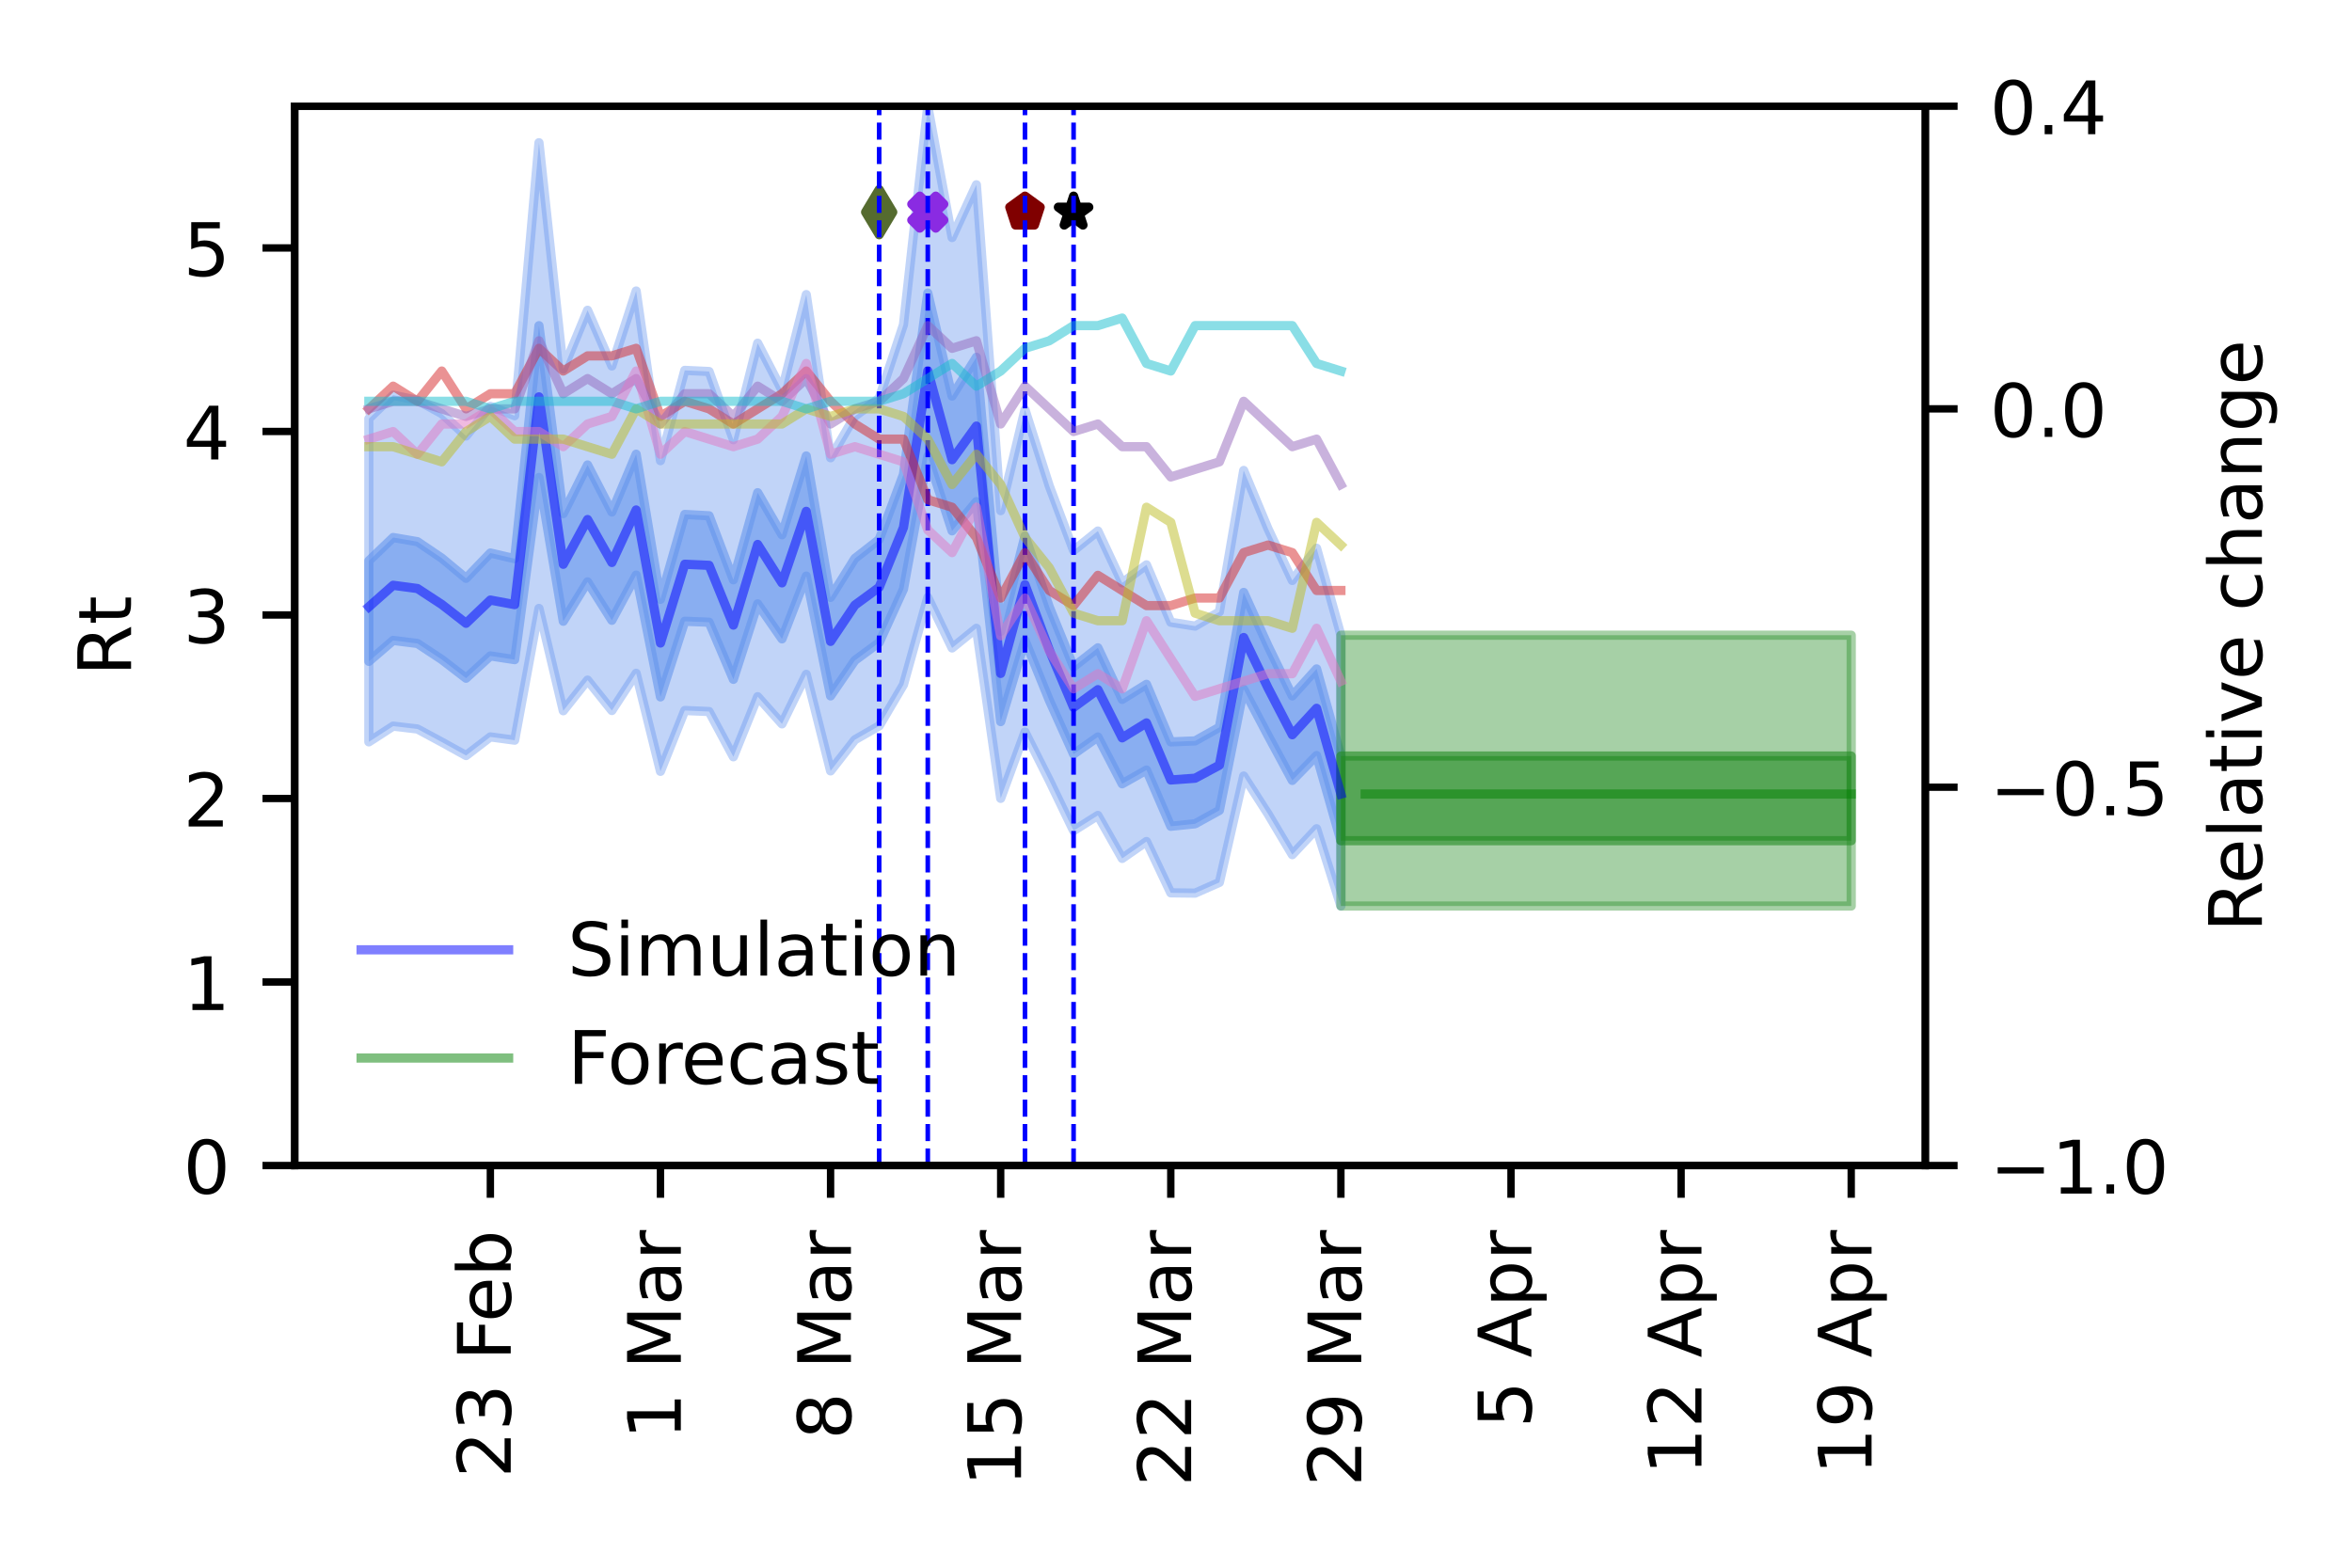 <?xml version="1.0" encoding="utf-8" standalone="no"?>
<!DOCTYPE svg PUBLIC "-//W3C//DTD SVG 1.1//EN"
  "http://www.w3.org/Graphics/SVG/1.1/DTD/svg11.dtd">
<!-- Created with matplotlib (https://matplotlib.org/) -->
<svg height="170.079pt" version="1.1" viewBox="0 0 255.118 170.079" width="255.118pt" xmlns="http://www.w3.org/2000/svg" xmlns:xlink="http://www.w3.org/1999/xlink">
 <defs>
  <style type="text/css">
*{stroke-linecap:butt;stroke-linejoin:round;}
  </style>
 </defs>
 <g id="figure_1">
  <g id="patch_1">
   <path d="M 0 170.079 
L 255.118 170.079 
L 255.118 0 
L 0 0 
z
" style="fill:#ffffff;"/>
  </g>
  <g id="axes_1">
   <g id="patch_2">
    <path d="M 31.97 126.449 
L 208.838 126.449 
L 208.838 11.52 
L 31.97 11.52 
z
" style="fill:#ffffff;"/>
   </g>
   <g id="PolyCollection_1">
    <defs>
     <path d="M 40.009 -124.663 
L 40.009 -89.594 
L 42.645 -91.301 
L 45.281 -90.99 
L 47.917 -89.571 
L 50.553 -88.111 
L 53.189 -90.132 
L 55.825 -89.777 
L 58.461 -104.07 
L 61.097 -92.969 
L 63.732 -96.291 
L 66.368 -92.994 
L 69.004 -97.031 
L 71.64 -86.396 
L 74.276 -92.998 
L 76.912 -92.885 
L 79.548 -87.976 
L 82.184 -94.496 
L 84.82 -91.546 
L 87.455 -96.921 
L 90.091 -86.444 
L 92.727 -89.823 
L 95.363 -91.33 
L 97.999 -95.802 
L 100.635 -105.266 
L 103.271 -99.781 
L 105.907 -101.915 
L 108.543 -83.465 
L 111.178 -90.665 
L 113.814 -85.424 
L 116.45 -79.956 
L 119.086 -81.613 
L 121.722 -76.95 
L 124.358 -78.783 
L 126.994 -73.215 
L 129.63 -73.184 
L 132.266 -74.349 
L 134.901 -85.888 
L 137.537 -81.786 
L 140.173 -77.357 
L 142.809 -80.168 
L 145.445 -71.786 
L 145.445 -101.166 
L 145.445 -101.166 
L 142.809 -110.598 
L 140.173 -107.104 
L 137.537 -112.715 
L 134.901 -119.039 
L 132.266 -103.698 
L 129.63 -102.152 
L 126.994 -102.571 
L 124.358 -108.797 
L 121.722 -106.844 
L 119.086 -112.469 
L 116.45 -110.349 
L 113.814 -117.356 
L 111.178 -125.633 
L 108.543 -114.679 
L 105.907 -150.031 
L 103.271 -144.309 
L 100.635 -158.559 
L 97.999 -134.86 
L 95.363 -126.864 
L 92.727 -124.928 
L 90.091 -120.416 
L 87.455 -138.119 
L 84.82 -127.734 
L 82.184 -132.844 
L 79.548 -122.372 
L 76.912 -129.773 
L 74.276 -129.897 
L 71.64 -120.101 
L 69.004 -138.509 
L 66.368 -130.374 
L 63.732 -136.416 
L 61.097 -130.043 
L 58.461 -154.595 
L 55.825 -124.978 
L 53.189 -125.994 
L 50.553 -122.775 
L 47.917 -125.206 
L 45.281 -126.654 
L 42.645 -127.206 
L 40.009 -124.663 
z
" id="m9be8a00567" style="stroke:#6495ed;stroke-opacity:0.4;"/>
    </defs>
    <g clip-path="url(#pbc53a6a565)">
     <use style="fill:#6495ed;fill-opacity:0.4;stroke:#6495ed;stroke-opacity:0.4;" x="0" xlink:href="#m9be8a00567" y="170.079"/>
    </g>
   </g>
   <g id="PolyCollection_2">
    <defs>
     <path d="M 40.009 -109.236 
L 40.009 -98.328 
L 42.645 -100.599 
L 45.281 -100.27 
L 47.917 -98.528 
L 50.553 -96.5 
L 53.189 -98.918 
L 55.825 -98.515 
L 58.461 -118.275 
L 61.097 -102.68 
L 63.732 -106.951 
L 66.368 -102.784 
L 69.004 -107.688 
L 71.64 -94.473 
L 74.276 -102.678 
L 76.912 -102.574 
L 79.548 -96.378 
L 82.184 -104.565 
L 84.82 -100.768 
L 87.455 -107.575 
L 90.091 -94.582 
L 92.727 -98.428 
L 95.363 -100.369 
L 97.999 -106.168 
L 100.635 -120.59 
L 103.271 -112.487 
L 105.907 -115.661 
L 108.543 -91.791 
L 111.178 -100.609 
L 113.814 -94.115 
L 116.45 -88.268 
L 119.086 -90.123 
L 121.722 -85.045 
L 124.358 -86.535 
L 126.994 -80.436 
L 129.63 -80.707 
L 132.266 -82.165 
L 134.901 -95.304 
L 137.537 -90.297 
L 140.173 -85.413 
L 142.809 -88.11 
L 145.445 -78.871 
L 145.445 -88.056 
L 145.445 -88.056 
L 142.809 -97.506 
L 140.173 -94.582 
L 137.537 -100.002 
L 134.901 -105.807 
L 132.266 -91.177 
L 129.63 -89.698 
L 126.994 -89.591 
L 124.358 -95.837 
L 121.722 -94.206 
L 119.086 -99.797 
L 116.45 -97.739 
L 113.814 -104.221 
L 111.178 -111.929 
L 108.543 -101.578 
L 105.907 -131.316 
L 103.271 -127.108 
L 100.635 -138.285 
L 97.999 -118.612 
L 95.363 -111.546 
L 92.727 -109.491 
L 90.091 -105.269 
L 87.455 -120.613 
L 84.82 -112.064 
L 82.184 -116.625 
L 79.548 -107.177 
L 76.912 -114.122 
L 74.276 -114.268 
L 71.64 -105.062 
L 69.004 -120.802 
L 66.368 -114.535 
L 63.732 -119.634 
L 61.097 -114.356 
L 58.461 -134.746 
L 55.825 -109.468 
L 53.189 -110.082 
L 50.553 -107.338 
L 47.917 -109.528 
L 45.281 -111.311 
L 42.645 -111.764 
L 40.009 -109.236 
z
" id="m5576346a36" style="stroke:#6495ed;stroke-opacity:0.6;"/>
    </defs>
    <g clip-path="url(#pbc53a6a565)">
     <use style="fill:#6495ed;fill-opacity:0.6;stroke:#6495ed;stroke-opacity:0.6;" x="0" xlink:href="#m5576346a36" y="170.079"/>
    </g>
   </g>
   <g id="PolyCollection_3">
    <defs>
     <path d="M 145.445 -101.166 
L 145.445 -71.786 
L 148.081 -71.786 
L 150.717 -71.786 
L 153.353 -71.786 
L 155.989 -71.786 
L 158.624 -71.786 
L 161.26 -71.786 
L 163.896 -71.786 
L 166.532 -71.786 
L 169.168 -71.786 
L 171.804 -71.786 
L 174.44 -71.786 
L 177.076 -71.786 
L 179.712 -71.786 
L 182.347 -71.786 
L 184.983 -71.786 
L 187.619 -71.786 
L 190.255 -71.786 
L 192.891 -71.786 
L 195.527 -71.786 
L 198.163 -71.786 
L 200.799 -71.786 
L 200.799 -101.166 
L 200.799 -101.166 
L 198.163 -101.166 
L 195.527 -101.166 
L 192.891 -101.166 
L 190.255 -101.166 
L 187.619 -101.166 
L 184.983 -101.166 
L 182.347 -101.166 
L 179.712 -101.166 
L 177.076 -101.166 
L 174.44 -101.166 
L 171.804 -101.166 
L 169.168 -101.166 
L 166.532 -101.166 
L 163.896 -101.166 
L 161.26 -101.166 
L 158.624 -101.166 
L 155.989 -101.166 
L 153.353 -101.166 
L 150.717 -101.166 
L 148.081 -101.166 
L 145.445 -101.166 
z
" id="mc91c41aa22" style="stroke:#228b22;stroke-opacity:0.4;"/>
    </defs>
    <g clip-path="url(#pbc53a6a565)">
     <use style="fill:#228b22;fill-opacity:0.4;stroke:#228b22;stroke-opacity:0.4;" x="0" xlink:href="#mc91c41aa22" y="170.079"/>
    </g>
   </g>
   <g id="PolyCollection_4">
    <defs>
     <path d="M 145.445 -88.056 
L 145.445 -78.871 
L 148.081 -78.871 
L 150.717 -78.871 
L 153.353 -78.871 
L 155.989 -78.871 
L 158.624 -78.871 
L 161.26 -78.871 
L 163.896 -78.871 
L 166.532 -78.871 
L 169.168 -78.871 
L 171.804 -78.871 
L 174.44 -78.871 
L 177.076 -78.871 
L 179.712 -78.871 
L 182.347 -78.871 
L 184.983 -78.871 
L 187.619 -78.871 
L 190.255 -78.871 
L 192.891 -78.871 
L 195.527 -78.871 
L 198.163 -78.871 
L 200.799 -78.871 
L 200.799 -88.056 
L 200.799 -88.056 
L 198.163 -88.056 
L 195.527 -88.056 
L 192.891 -88.056 
L 190.255 -88.056 
L 187.619 -88.056 
L 184.983 -88.056 
L 182.347 -88.056 
L 179.712 -88.056 
L 177.076 -88.056 
L 174.44 -88.056 
L 171.804 -88.056 
L 169.168 -88.056 
L 166.532 -88.056 
L 163.896 -88.056 
L 161.26 -88.056 
L 158.624 -88.056 
L 155.989 -88.056 
L 153.353 -88.056 
L 150.717 -88.056 
L 148.081 -88.056 
L 145.445 -88.056 
z
" id="md3576a73ef" style="stroke:#228b22;stroke-opacity:0.6;"/>
    </defs>
    <g clip-path="url(#pbc53a6a565)">
     <use style="fill:#228b22;fill-opacity:0.6;stroke:#228b22;stroke-opacity:0.6;" x="0" xlink:href="#md3576a73ef" y="170.079"/>
    </g>
   </g>
   <g id="PathCollection_1">
    <defs>
     <path d="M -0.866 1.732 
L 0 0.866 
L 0.866 1.732 
L 1.732 0.866 
L 0.866 0 
L 1.732 -0.866 
L 0.866 -1.732 
L 0 -0.866 
L -0.866 -1.732 
L -1.732 -0.866 
L -0.866 0 
L -1.732 0.866 
z
" id="ma289557be5" style="stroke:#8a2be2;"/>
    </defs>
    <g clip-path="url(#pbc53a6a565)">
     <use style="fill:#8a2be2;stroke:#8a2be2;" x="100.635" xlink:href="#ma289557be5" y="23.013"/>
    </g>
   </g>
   <g id="PathCollection_2">
    <defs>
     <path d="M 0 -1.732 
L -0.389 -0.535 
L -1.647 -0.535 
L -0.629 0.204 
L -1.018 1.401 
L -0 0.662 
L 1.018 1.401 
L 0.629 0.204 
L 1.647 -0.535 
L 0.389 -0.535 
z
" id="m1a30128074" style="stroke:#000000;"/>
    </defs>
    <g clip-path="url(#pbc53a6a565)">
     <use style="stroke:#000000;" x="116.45" xlink:href="#m1a30128074" y="23.013"/>
    </g>
   </g>
   <g id="PathCollection_3">
    <defs>
     <path d="M 0 -1.732 
L -1.647 -0.535 
L -1.018 1.401 
L 1.018 1.401 
L 1.647 -0.535 
z
" id="me5f5f53cb0" style="stroke:#800000;"/>
    </defs>
    <g clip-path="url(#pbc53a6a565)">
     <use style="fill:#800000;stroke:#800000;" x="111.178" xlink:href="#me5f5f53cb0" y="23.013"/>
    </g>
   </g>
   <g id="PathCollection_4">
    <defs>
     <path d="M -0 2.449 
L 1.47 0 
L 0 -2.449 
L -1.47 -0 
z
" id="mf2ea3572ec" style="stroke:#556b2f;"/>
    </defs>
    <g clip-path="url(#pbc53a6a565)">
     <use style="fill:#556b2f;stroke:#556b2f;" x="95.363" xlink:href="#mf2ea3572ec" y="23.013"/>
    </g>
   </g>
   <g id="matplotlib.axis_1">
    <g id="xtick_1">
     <g id="line2d_1">
      <defs>
       <path d="M 0 0 
L 0 3.5 
" id="mc10f8dd994" style="stroke:#000000;stroke-width:0.8;"/>
      </defs>
      <g>
       <use style="stroke:#000000;stroke-width:0.8;" x="200.799" xlink:href="#mc10f8dd994" y="126.449"/>
      </g>
     </g>
     <g id="text_1">
      <!-- 19 Apr -->
      <defs>
       <path d="M 12.406 8.297 
L 28.516 8.297 
L 28.516 63.922 
L 10.984 60.406 
L 10.984 69.391 
L 28.422 72.906 
L 38.281 72.906 
L 38.281 8.297 
L 54.391 8.297 
L 54.391 0 
L 12.406 0 
z
" id="DejaVuSans-49"/>
       <path d="M 10.984 1.516 
L 10.984 10.5 
Q 14.703 8.734 18.5 7.812 
Q 22.312 6.891 25.984 6.891 
Q 35.75 6.891 40.891 13.453 
Q 46.047 20.016 46.781 33.406 
Q 43.953 29.203 39.594 26.953 
Q 35.25 24.703 29.984 24.703 
Q 19.047 24.703 12.672 31.312 
Q 6.297 37.938 6.297 49.422 
Q 6.297 60.641 12.938 67.422 
Q 19.578 74.219 30.609 74.219 
Q 43.266 74.219 49.922 64.516 
Q 56.594 54.828 56.594 36.375 
Q 56.594 19.141 48.406 8.859 
Q 40.234 -1.422 26.422 -1.422 
Q 22.703 -1.422 18.891 -0.688 
Q 15.094 0.047 10.984 1.516 
z
M 30.609 32.422 
Q 37.25 32.422 41.125 36.953 
Q 45.016 41.5 45.016 49.422 
Q 45.016 57.281 41.125 61.844 
Q 37.25 66.406 30.609 66.406 
Q 23.969 66.406 20.094 61.844 
Q 16.219 57.281 16.219 49.422 
Q 16.219 41.5 20.094 36.953 
Q 23.969 32.422 30.609 32.422 
z
" id="DejaVuSans-57"/>
       <path id="DejaVuSans-32"/>
       <path d="M 34.188 63.188 
L 20.797 26.906 
L 47.609 26.906 
z
M 28.609 72.906 
L 39.797 72.906 
L 67.578 0 
L 57.328 0 
L 50.688 18.703 
L 17.828 18.703 
L 11.188 0 
L 0.781 0 
z
" id="DejaVuSans-65"/>
       <path d="M 18.109 8.203 
L 18.109 -20.797 
L 9.078 -20.797 
L 9.078 54.688 
L 18.109 54.688 
L 18.109 46.391 
Q 20.953 51.266 25.266 53.625 
Q 29.594 56 35.594 56 
Q 45.562 56 51.781 48.094 
Q 58.016 40.188 58.016 27.297 
Q 58.016 14.406 51.781 6.484 
Q 45.562 -1.422 35.594 -1.422 
Q 29.594 -1.422 25.266 0.953 
Q 20.953 3.328 18.109 8.203 
z
M 48.688 27.297 
Q 48.688 37.203 44.609 42.844 
Q 40.531 48.484 33.406 48.484 
Q 26.266 48.484 22.188 42.844 
Q 18.109 37.203 18.109 27.297 
Q 18.109 17.391 22.188 11.75 
Q 26.266 6.109 33.406 6.109 
Q 40.531 6.109 44.609 11.75 
Q 48.688 17.391 48.688 27.297 
z
" id="DejaVuSans-112"/>
       <path d="M 41.109 46.297 
Q 39.594 47.172 37.812 47.578 
Q 36.031 48 33.891 48 
Q 26.266 48 22.188 43.047 
Q 18.109 38.094 18.109 28.812 
L 18.109 0 
L 9.078 0 
L 9.078 54.688 
L 18.109 54.688 
L 18.109 46.188 
Q 20.953 51.172 25.484 53.578 
Q 30.031 56 36.531 56 
Q 37.453 56 38.578 55.875 
Q 39.703 55.766 41.062 55.516 
z
" id="DejaVuSans-114"/>
      </defs>
      <g transform="translate(203.006 160.011)rotate(-90)scale(0.08 -0.08)">
       <use xlink:href="#DejaVuSans-49"/>
       <use x="63.623" xlink:href="#DejaVuSans-57"/>
       <use x="127.246" xlink:href="#DejaVuSans-32"/>
       <use x="159.033" xlink:href="#DejaVuSans-65"/>
       <use x="227.441" xlink:href="#DejaVuSans-112"/>
       <use x="290.918" xlink:href="#DejaVuSans-114"/>
      </g>
     </g>
    </g>
    <g id="xtick_2">
     <g id="line2d_2">
      <g>
       <use style="stroke:#000000;stroke-width:0.8;" x="182.347" xlink:href="#mc10f8dd994" y="126.449"/>
      </g>
     </g>
     <g id="text_2">
      <!-- 12 Apr -->
      <defs>
       <path d="M 19.188 8.297 
L 53.609 8.297 
L 53.609 0 
L 7.328 0 
L 7.328 8.297 
Q 12.938 14.109 22.625 23.891 
Q 32.328 33.688 34.812 36.531 
Q 39.547 41.844 41.422 45.531 
Q 43.312 49.219 43.312 52.781 
Q 43.312 58.594 39.234 62.25 
Q 35.156 65.922 28.609 65.922 
Q 23.969 65.922 18.812 64.312 
Q 13.672 62.703 7.812 59.422 
L 7.812 69.391 
Q 13.766 71.781 18.938 73 
Q 24.125 74.219 28.422 74.219 
Q 39.75 74.219 46.484 68.547 
Q 53.219 62.891 53.219 53.422 
Q 53.219 48.922 51.531 44.891 
Q 49.859 40.875 45.406 35.406 
Q 44.188 33.984 37.641 27.219 
Q 31.109 20.453 19.188 8.297 
z
" id="DejaVuSans-50"/>
      </defs>
      <g transform="translate(184.555 160.011)rotate(-90)scale(0.08 -0.08)">
       <use xlink:href="#DejaVuSans-49"/>
       <use x="63.623" xlink:href="#DejaVuSans-50"/>
       <use x="127.246" xlink:href="#DejaVuSans-32"/>
       <use x="159.033" xlink:href="#DejaVuSans-65"/>
       <use x="227.441" xlink:href="#DejaVuSans-112"/>
       <use x="290.918" xlink:href="#DejaVuSans-114"/>
      </g>
     </g>
    </g>
    <g id="xtick_3">
     <g id="line2d_3">
      <g>
       <use style="stroke:#000000;stroke-width:0.8;" x="163.896" xlink:href="#mc10f8dd994" y="126.449"/>
      </g>
     </g>
     <g id="text_3">
      <!-- 5 Apr -->
      <defs>
       <path d="M 10.797 72.906 
L 49.516 72.906 
L 49.516 64.594 
L 19.828 64.594 
L 19.828 46.734 
Q 21.969 47.469 24.109 47.828 
Q 26.266 48.188 28.422 48.188 
Q 40.625 48.188 47.75 41.5 
Q 54.891 34.812 54.891 23.391 
Q 54.891 11.625 47.562 5.094 
Q 40.234 -1.422 26.906 -1.422 
Q 22.312 -1.422 17.547 -0.641 
Q 12.797 0.141 7.719 1.703 
L 7.719 11.625 
Q 12.109 9.234 16.797 8.062 
Q 21.484 6.891 26.703 6.891 
Q 35.156 6.891 40.078 11.328 
Q 45.016 15.766 45.016 23.391 
Q 45.016 31 40.078 35.438 
Q 35.156 39.891 26.703 39.891 
Q 22.75 39.891 18.812 39.016 
Q 14.891 38.141 10.797 36.281 
z
" id="DejaVuSans-53"/>
      </defs>
      <g transform="translate(166.104 154.921)rotate(-90)scale(0.08 -0.08)">
       <use xlink:href="#DejaVuSans-53"/>
       <use x="63.623" xlink:href="#DejaVuSans-32"/>
       <use x="95.41" xlink:href="#DejaVuSans-65"/>
       <use x="163.818" xlink:href="#DejaVuSans-112"/>
       <use x="227.295" xlink:href="#DejaVuSans-114"/>
      </g>
     </g>
    </g>
    <g id="xtick_4">
     <g id="line2d_4">
      <g>
       <use style="stroke:#000000;stroke-width:0.8;" x="145.445" xlink:href="#mc10f8dd994" y="126.449"/>
      </g>
     </g>
     <g id="text_4">
      <!-- 29 Mar -->
      <defs>
       <path d="M 9.812 72.906 
L 24.516 72.906 
L 43.109 23.297 
L 61.812 72.906 
L 76.516 72.906 
L 76.516 0 
L 66.891 0 
L 66.891 64.016 
L 48.094 14.016 
L 38.188 14.016 
L 19.391 64.016 
L 19.391 0 
L 9.812 0 
z
" id="DejaVuSans-77"/>
       <path d="M 34.281 27.484 
Q 23.391 27.484 19.188 25 
Q 14.984 22.516 14.984 16.5 
Q 14.984 11.719 18.141 8.906 
Q 21.297 6.109 26.703 6.109 
Q 34.188 6.109 38.703 11.406 
Q 43.219 16.703 43.219 25.484 
L 43.219 27.484 
z
M 52.203 31.203 
L 52.203 0 
L 43.219 0 
L 43.219 8.297 
Q 40.141 3.328 35.547 0.953 
Q 30.953 -1.422 24.312 -1.422 
Q 15.922 -1.422 10.953 3.297 
Q 6 8.016 6 15.922 
Q 6 25.141 12.172 29.828 
Q 18.359 34.516 30.609 34.516 
L 43.219 34.516 
L 43.219 35.406 
Q 43.219 41.609 39.141 45 
Q 35.062 48.391 27.688 48.391 
Q 23 48.391 18.547 47.266 
Q 14.109 46.141 10.016 43.891 
L 10.016 52.203 
Q 14.938 54.109 19.578 55.047 
Q 24.219 56 28.609 56 
Q 40.484 56 46.344 49.844 
Q 52.203 43.703 52.203 31.203 
z
" id="DejaVuSans-97"/>
      </defs>
      <g transform="translate(147.652 161.265)rotate(-90)scale(0.08 -0.08)">
       <use xlink:href="#DejaVuSans-50"/>
       <use x="63.623" xlink:href="#DejaVuSans-57"/>
       <use x="127.246" xlink:href="#DejaVuSans-32"/>
       <use x="159.033" xlink:href="#DejaVuSans-77"/>
       <use x="245.312" xlink:href="#DejaVuSans-97"/>
       <use x="306.592" xlink:href="#DejaVuSans-114"/>
      </g>
     </g>
    </g>
    <g id="xtick_5">
     <g id="line2d_5">
      <g>
       <use style="stroke:#000000;stroke-width:0.8;" x="126.994" xlink:href="#mc10f8dd994" y="126.449"/>
      </g>
     </g>
     <g id="text_5">
      <!-- 22 Mar -->
      <g transform="translate(129.201 161.265)rotate(-90)scale(0.08 -0.08)">
       <use xlink:href="#DejaVuSans-50"/>
       <use x="63.623" xlink:href="#DejaVuSans-50"/>
       <use x="127.246" xlink:href="#DejaVuSans-32"/>
       <use x="159.033" xlink:href="#DejaVuSans-77"/>
       <use x="245.312" xlink:href="#DejaVuSans-97"/>
       <use x="306.592" xlink:href="#DejaVuSans-114"/>
      </g>
     </g>
    </g>
    <g id="xtick_6">
     <g id="line2d_6">
      <g>
       <use style="stroke:#000000;stroke-width:0.8;" x="108.543" xlink:href="#mc10f8dd994" y="126.449"/>
      </g>
     </g>
     <g id="text_6">
      <!-- 15 Mar -->
      <g transform="translate(110.75 161.265)rotate(-90)scale(0.08 -0.08)">
       <use xlink:href="#DejaVuSans-49"/>
       <use x="63.623" xlink:href="#DejaVuSans-53"/>
       <use x="127.246" xlink:href="#DejaVuSans-32"/>
       <use x="159.033" xlink:href="#DejaVuSans-77"/>
       <use x="245.312" xlink:href="#DejaVuSans-97"/>
       <use x="306.592" xlink:href="#DejaVuSans-114"/>
      </g>
     </g>
    </g>
    <g id="xtick_7">
     <g id="line2d_7">
      <g>
       <use style="stroke:#000000;stroke-width:0.8;" x="90.091" xlink:href="#mc10f8dd994" y="126.449"/>
      </g>
     </g>
     <g id="text_7">
      <!-- 8 Mar -->
      <defs>
       <path d="M 31.781 34.625 
Q 24.75 34.625 20.719 30.859 
Q 16.703 27.094 16.703 20.516 
Q 16.703 13.922 20.719 10.156 
Q 24.75 6.391 31.781 6.391 
Q 38.812 6.391 42.859 10.172 
Q 46.922 13.969 46.922 20.516 
Q 46.922 27.094 42.891 30.859 
Q 38.875 34.625 31.781 34.625 
z
M 21.922 38.812 
Q 15.578 40.375 12.031 44.719 
Q 8.5 49.078 8.5 55.328 
Q 8.5 64.062 14.719 69.141 
Q 20.953 74.219 31.781 74.219 
Q 42.672 74.219 48.875 69.141 
Q 55.078 64.062 55.078 55.328 
Q 55.078 49.078 51.531 44.719 
Q 48 40.375 41.703 38.812 
Q 48.828 37.156 52.797 32.312 
Q 56.781 27.484 56.781 20.516 
Q 56.781 9.906 50.312 4.234 
Q 43.844 -1.422 31.781 -1.422 
Q 19.734 -1.422 13.25 4.234 
Q 6.781 9.906 6.781 20.516 
Q 6.781 27.484 10.781 32.312 
Q 14.797 37.156 21.922 38.812 
z
M 18.312 54.391 
Q 18.312 48.734 21.844 45.562 
Q 25.391 42.391 31.781 42.391 
Q 38.141 42.391 41.719 45.562 
Q 45.312 48.734 45.312 54.391 
Q 45.312 60.062 41.719 63.234 
Q 38.141 66.406 31.781 66.406 
Q 25.391 66.406 21.844 63.234 
Q 18.312 60.062 18.312 54.391 
z
" id="DejaVuSans-56"/>
      </defs>
      <g transform="translate(92.299 156.175)rotate(-90)scale(0.08 -0.08)">
       <use xlink:href="#DejaVuSans-56"/>
       <use x="63.623" xlink:href="#DejaVuSans-32"/>
       <use x="95.41" xlink:href="#DejaVuSans-77"/>
       <use x="181.689" xlink:href="#DejaVuSans-97"/>
       <use x="242.969" xlink:href="#DejaVuSans-114"/>
      </g>
     </g>
    </g>
    <g id="xtick_8">
     <g id="line2d_8">
      <g>
       <use style="stroke:#000000;stroke-width:0.8;" x="71.64" xlink:href="#mc10f8dd994" y="126.449"/>
      </g>
     </g>
     <g id="text_8">
      <!-- 1 Mar -->
      <g transform="translate(73.848 156.175)rotate(-90)scale(0.08 -0.08)">
       <use xlink:href="#DejaVuSans-49"/>
       <use x="63.623" xlink:href="#DejaVuSans-32"/>
       <use x="95.41" xlink:href="#DejaVuSans-77"/>
       <use x="181.689" xlink:href="#DejaVuSans-97"/>
       <use x="242.969" xlink:href="#DejaVuSans-114"/>
      </g>
     </g>
    </g>
    <g id="xtick_9">
     <g id="line2d_9">
      <g>
       <use style="stroke:#000000;stroke-width:0.8;" x="53.189" xlink:href="#mc10f8dd994" y="126.449"/>
      </g>
     </g>
     <g id="text_9">
      <!-- 23 Feb -->
      <defs>
       <path d="M 40.578 39.312 
Q 47.656 37.797 51.625 33 
Q 55.609 28.219 55.609 21.188 
Q 55.609 10.406 48.188 4.484 
Q 40.766 -1.422 27.094 -1.422 
Q 22.516 -1.422 17.656 -0.516 
Q 12.797 0.391 7.625 2.203 
L 7.625 11.719 
Q 11.719 9.328 16.594 8.109 
Q 21.484 6.891 26.812 6.891 
Q 36.078 6.891 40.938 10.547 
Q 45.797 14.203 45.797 21.188 
Q 45.797 27.641 41.281 31.266 
Q 36.766 34.906 28.719 34.906 
L 20.219 34.906 
L 20.219 43.016 
L 29.109 43.016 
Q 36.375 43.016 40.234 45.922 
Q 44.094 48.828 44.094 54.297 
Q 44.094 59.906 40.109 62.906 
Q 36.141 65.922 28.719 65.922 
Q 24.656 65.922 20.016 65.031 
Q 15.375 64.156 9.812 62.312 
L 9.812 71.094 
Q 15.438 72.656 20.344 73.438 
Q 25.25 74.219 29.594 74.219 
Q 40.828 74.219 47.359 69.109 
Q 53.906 64.016 53.906 55.328 
Q 53.906 49.266 50.438 45.094 
Q 46.969 40.922 40.578 39.312 
z
" id="DejaVuSans-51"/>
       <path d="M 9.812 72.906 
L 51.703 72.906 
L 51.703 64.594 
L 19.672 64.594 
L 19.672 43.109 
L 48.578 43.109 
L 48.578 34.812 
L 19.672 34.812 
L 19.672 0 
L 9.812 0 
z
" id="DejaVuSans-70"/>
       <path d="M 56.203 29.594 
L 56.203 25.203 
L 14.891 25.203 
Q 15.484 15.922 20.484 11.062 
Q 25.484 6.203 34.422 6.203 
Q 39.594 6.203 44.453 7.469 
Q 49.312 8.734 54.109 11.281 
L 54.109 2.781 
Q 49.266 0.734 44.188 -0.344 
Q 39.109 -1.422 33.891 -1.422 
Q 20.797 -1.422 13.156 6.188 
Q 5.516 13.812 5.516 26.812 
Q 5.516 40.234 12.766 48.109 
Q 20.016 56 32.328 56 
Q 43.359 56 49.781 48.891 
Q 56.203 41.797 56.203 29.594 
z
M 47.219 32.234 
Q 47.125 39.594 43.094 43.984 
Q 39.062 48.391 32.422 48.391 
Q 24.906 48.391 20.391 44.141 
Q 15.875 39.891 15.188 32.172 
z
" id="DejaVuSans-101"/>
       <path d="M 48.688 27.297 
Q 48.688 37.203 44.609 42.844 
Q 40.531 48.484 33.406 48.484 
Q 26.266 48.484 22.188 42.844 
Q 18.109 37.203 18.109 27.297 
Q 18.109 17.391 22.188 11.75 
Q 26.266 6.109 33.406 6.109 
Q 40.531 6.109 44.609 11.75 
Q 48.688 17.391 48.688 27.297 
z
M 18.109 46.391 
Q 20.953 51.266 25.266 53.625 
Q 29.594 56 35.594 56 
Q 45.562 56 51.781 48.094 
Q 58.016 40.188 58.016 27.297 
Q 58.016 14.406 51.781 6.484 
Q 45.562 -1.422 35.594 -1.422 
Q 29.594 -1.422 25.266 0.953 
Q 20.953 3.328 18.109 8.203 
L 18.109 0 
L 9.078 0 
L 9.078 75.984 
L 18.109 75.984 
z
" id="DejaVuSans-98"/>
      </defs>
      <g transform="translate(55.396 160.334)rotate(-90)scale(0.08 -0.08)">
       <use xlink:href="#DejaVuSans-50"/>
       <use x="63.623" xlink:href="#DejaVuSans-51"/>
       <use x="127.246" xlink:href="#DejaVuSans-32"/>
       <use x="159.033" xlink:href="#DejaVuSans-70"/>
       <use x="211.053" xlink:href="#DejaVuSans-101"/>
       <use x="272.576" xlink:href="#DejaVuSans-98"/>
      </g>
     </g>
    </g>
   </g>
   <g id="matplotlib.axis_2">
    <g id="ytick_1">
     <g id="line2d_10">
      <defs>
       <path d="M 0 0 
L -3.5 0 
" id="m765d5241f5" style="stroke:#000000;stroke-width:0.8;"/>
      </defs>
      <g>
       <use style="stroke:#000000;stroke-width:0.8;" x="31.97" xlink:href="#m765d5241f5" y="126.449"/>
      </g>
     </g>
     <g id="text_10">
      <!-- 0 -->
      <defs>
       <path d="M 31.781 66.406 
Q 24.172 66.406 20.328 58.906 
Q 16.5 51.422 16.5 36.375 
Q 16.5 21.391 20.328 13.891 
Q 24.172 6.391 31.781 6.391 
Q 39.453 6.391 43.281 13.891 
Q 47.125 21.391 47.125 36.375 
Q 47.125 51.422 43.281 58.906 
Q 39.453 66.406 31.781 66.406 
z
M 31.781 74.219 
Q 44.047 74.219 50.516 64.516 
Q 56.984 54.828 56.984 36.375 
Q 56.984 17.969 50.516 8.266 
Q 44.047 -1.422 31.781 -1.422 
Q 19.531 -1.422 13.062 8.266 
Q 6.594 17.969 6.594 36.375 
Q 6.594 54.828 13.062 64.516 
Q 19.531 74.219 31.781 74.219 
z
" id="DejaVuSans-48"/>
      </defs>
      <g transform="translate(19.88 129.488)scale(0.08 -0.08)">
       <use xlink:href="#DejaVuSans-48"/>
      </g>
     </g>
    </g>
    <g id="ytick_2">
     <g id="line2d_11">
      <g>
       <use style="stroke:#000000;stroke-width:0.8;" x="31.97" xlink:href="#m765d5241f5" y="106.539"/>
      </g>
     </g>
     <g id="text_11">
      <!-- 1 -->
      <g transform="translate(19.88 109.578)scale(0.08 -0.08)">
       <use xlink:href="#DejaVuSans-49"/>
      </g>
     </g>
    </g>
    <g id="ytick_3">
     <g id="line2d_12">
      <g>
       <use style="stroke:#000000;stroke-width:0.8;" x="31.97" xlink:href="#m765d5241f5" y="86.629"/>
      </g>
     </g>
     <g id="text_12">
      <!-- 2 -->
      <g transform="translate(19.88 89.668)scale(0.08 -0.08)">
       <use xlink:href="#DejaVuSans-50"/>
      </g>
     </g>
    </g>
    <g id="ytick_4">
     <g id="line2d_13">
      <g>
       <use style="stroke:#000000;stroke-width:0.8;" x="31.97" xlink:href="#m765d5241f5" y="66.719"/>
      </g>
     </g>
     <g id="text_13">
      <!-- 3 -->
      <g transform="translate(19.88 69.758)scale(0.08 -0.08)">
       <use xlink:href="#DejaVuSans-51"/>
      </g>
     </g>
    </g>
    <g id="ytick_5">
     <g id="line2d_14">
      <g>
       <use style="stroke:#000000;stroke-width:0.8;" x="31.97" xlink:href="#m765d5241f5" y="46.809"/>
      </g>
     </g>
     <g id="text_14">
      <!-- 4 -->
      <defs>
       <path d="M 37.797 64.312 
L 12.891 25.391 
L 37.797 25.391 
z
M 35.203 72.906 
L 47.609 72.906 
L 47.609 25.391 
L 58.016 25.391 
L 58.016 17.188 
L 47.609 17.188 
L 47.609 0 
L 37.797 0 
L 37.797 17.188 
L 4.891 17.188 
L 4.891 26.703 
z
" id="DejaVuSans-52"/>
      </defs>
      <g transform="translate(19.88 49.848)scale(0.08 -0.08)">
       <use xlink:href="#DejaVuSans-52"/>
      </g>
     </g>
    </g>
    <g id="ytick_6">
     <g id="line2d_15">
      <g>
       <use style="stroke:#000000;stroke-width:0.8;" x="31.97" xlink:href="#m765d5241f5" y="26.899"/>
      </g>
     </g>
     <g id="text_15">
      <!-- 5 -->
      <g transform="translate(19.88 29.938)scale(0.08 -0.08)">
       <use xlink:href="#DejaVuSans-53"/>
      </g>
     </g>
    </g>
    <g id="text_16">
     <!-- Rt -->
     <defs>
      <path d="M 44.391 34.188 
Q 47.562 33.109 50.562 29.594 
Q 53.562 26.078 56.594 19.922 
L 66.609 0 
L 56 0 
L 46.688 18.703 
Q 43.062 26.031 39.672 28.422 
Q 36.281 30.812 30.422 30.812 
L 19.672 30.812 
L 19.672 0 
L 9.812 0 
L 9.812 72.906 
L 32.078 72.906 
Q 44.578 72.906 50.734 67.672 
Q 56.891 62.453 56.891 51.906 
Q 56.891 45.016 53.688 40.469 
Q 50.484 35.938 44.391 34.188 
z
M 19.672 64.797 
L 19.672 38.922 
L 32.078 38.922 
Q 39.203 38.922 42.844 42.219 
Q 46.484 45.516 46.484 51.906 
Q 46.484 58.297 42.844 61.547 
Q 39.203 64.797 32.078 64.797 
z
" id="DejaVuSans-82"/>
      <path d="M 18.312 70.219 
L 18.312 54.688 
L 36.812 54.688 
L 36.812 47.703 
L 18.312 47.703 
L 18.312 18.016 
Q 18.312 11.328 20.141 9.422 
Q 21.969 7.516 27.594 7.516 
L 36.812 7.516 
L 36.812 0 
L 27.594 0 
Q 17.188 0 13.234 3.875 
Q 9.281 7.766 9.281 18.016 
L 9.281 47.703 
L 2.688 47.703 
L 2.688 54.688 
L 9.281 54.688 
L 9.281 70.219 
z
" id="DejaVuSans-116"/>
     </defs>
     <g transform="translate(14.216 73.332)rotate(-90)scale(0.08 -0.08)">
      <use xlink:href="#DejaVuSans-82"/>
      <use x="69.482" xlink:href="#DejaVuSans-116"/>
     </g>
    </g>
   </g>
   <g id="line2d_16">
    <path clip-path="url(#pbc53a6a565)" d="M 40.009 65.832 
L 42.645 63.498 
L 45.281 63.849 
L 47.917 65.574 
L 50.553 67.623 
L 53.189 65.101 
L 55.825 65.594 
L 58.461 43.057 
L 61.097 61.22 
L 63.732 56.366 
L 66.368 61.024 
L 69.004 55.328 
L 71.64 69.761 
L 74.276 61.215 
L 76.912 61.333 
L 79.548 67.816 
L 82.184 59.067 
L 84.82 63.236 
L 87.455 55.476 
L 90.091 69.585 
L 92.727 65.65 
L 95.363 63.718 
L 97.999 57.224 
L 100.635 40.229 
L 103.271 49.874 
L 105.907 46.225 
L 108.543 73.059 
L 111.178 63.426 
L 113.814 70.51 
L 116.45 76.75 
L 119.086 74.822 
L 121.722 80.049 
L 124.358 78.428 
L 126.994 84.62 
L 129.63 84.428 
L 132.266 83.013 
L 134.901 69.164 
L 137.537 74.627 
L 140.173 79.712 
L 142.809 76.844 
L 145.445 86.147 
" style="fill:none;stroke:#0000ff;stroke-linecap:square;stroke-opacity:0.5;"/>
   </g>
   <g id="line2d_17">
    <path clip-path="url(#pbc53a6a565)" d="M 148.081 86.147 
L 150.717 86.147 
L 153.353 86.147 
L 155.989 86.147 
L 158.624 86.147 
L 161.26 86.147 
L 163.896 86.147 
L 166.532 86.147 
L 169.168 86.147 
L 171.804 86.147 
L 174.44 86.147 
L 177.076 86.147 
L 179.712 86.147 
L 182.347 86.147 
L 184.983 86.147 
L 187.619 86.147 
L 190.255 86.147 
L 192.891 86.147 
L 195.527 86.147 
L 198.163 86.147 
L 200.799 86.147 
" style="fill:none;stroke:#008000;stroke-linecap:square;stroke-opacity:0.5;"/>
   </g>
   <g id="line2d_18">
    <path clip-path="url(#pbc53a6a565)" d="M 100.635 126.449 
L 100.635 11.52 
" style="fill:none;stroke:#0000ff;stroke-dasharray:1.85,0.8;stroke-dashoffset:0;stroke-width:0.5;"/>
   </g>
   <g id="line2d_19">
    <path clip-path="url(#pbc53a6a565)" d="M 116.45 126.449 
L 116.45 11.52 
" style="fill:none;stroke:#0000ff;stroke-dasharray:1.85,0.8;stroke-dashoffset:0;stroke-width:0.5;"/>
   </g>
   <g id="line2d_20">
    <path clip-path="url(#pbc53a6a565)" d="M 111.178 126.449 
L 111.178 11.52 
" style="fill:none;stroke:#0000ff;stroke-dasharray:1.85,0.8;stroke-dashoffset:0;stroke-width:0.5;"/>
   </g>
   <g id="line2d_21">
    <path clip-path="url(#pbc53a6a565)" d="M 95.363 126.449 
L 95.363 11.52 
" style="fill:none;stroke:#0000ff;stroke-dasharray:1.85,0.8;stroke-dashoffset:0;stroke-width:0.5;"/>
   </g>
   <g id="patch_3">
    <path d="M 31.97 126.449 
L 31.97 11.52 
" style="fill:none;stroke:#000000;stroke-linecap:square;stroke-linejoin:miter;stroke-width:0.8;"/>
   </g>
   <g id="patch_4">
    <path d="M 208.838 126.449 
L 208.838 11.52 
" style="fill:none;stroke:#000000;stroke-linecap:square;stroke-linejoin:miter;stroke-width:0.8;"/>
   </g>
   <g id="patch_5">
    <path d="M 31.97 126.449 
L 208.838 126.449 
" style="fill:none;stroke:#000000;stroke-linecap:square;stroke-linejoin:miter;stroke-width:0.8;"/>
   </g>
   <g id="patch_6">
    <path d="M 31.97 11.52 
L 208.838 11.52 
" style="fill:none;stroke:#000000;stroke-linecap:square;stroke-linejoin:miter;stroke-width:0.8;"/>
   </g>
   <g id="legend_1">
    <g id="line2d_22">
     <path d="M 39.17 103.042 
L 55.17 103.042 
" style="fill:none;stroke:#0000ff;stroke-linecap:square;stroke-opacity:0.5;"/>
    </g>
    <g id="line2d_23"/>
    <g id="text_17">
     <!-- Simulation -->
     <defs>
      <path d="M 53.516 70.516 
L 53.516 60.891 
Q 47.906 63.578 42.922 64.891 
Q 37.938 66.219 33.297 66.219 
Q 25.25 66.219 20.875 63.094 
Q 16.5 59.969 16.5 54.203 
Q 16.5 49.359 19.406 46.891 
Q 22.312 44.438 30.422 42.922 
L 36.375 41.703 
Q 47.406 39.594 52.656 34.297 
Q 57.906 29 57.906 20.125 
Q 57.906 9.516 50.797 4.047 
Q 43.703 -1.422 29.984 -1.422 
Q 24.812 -1.422 18.969 -0.25 
Q 13.141 0.922 6.891 3.219 
L 6.891 13.375 
Q 12.891 10.016 18.656 8.297 
Q 24.422 6.594 29.984 6.594 
Q 38.422 6.594 43.016 9.906 
Q 47.609 13.234 47.609 19.391 
Q 47.609 24.75 44.312 27.781 
Q 41.016 30.812 33.5 32.328 
L 27.484 33.5 
Q 16.453 35.688 11.516 40.375 
Q 6.594 45.062 6.594 53.422 
Q 6.594 63.094 13.406 68.656 
Q 20.219 74.219 32.172 74.219 
Q 37.312 74.219 42.625 73.281 
Q 47.953 72.359 53.516 70.516 
z
" id="DejaVuSans-83"/>
      <path d="M 9.422 54.688 
L 18.406 54.688 
L 18.406 0 
L 9.422 0 
z
M 9.422 75.984 
L 18.406 75.984 
L 18.406 64.594 
L 9.422 64.594 
z
" id="DejaVuSans-105"/>
      <path d="M 52 44.188 
Q 55.375 50.25 60.062 53.125 
Q 64.75 56 71.094 56 
Q 79.641 56 84.281 50.016 
Q 88.922 44.047 88.922 33.016 
L 88.922 0 
L 79.891 0 
L 79.891 32.719 
Q 79.891 40.578 77.094 44.375 
Q 74.312 48.188 68.609 48.188 
Q 61.625 48.188 57.562 43.547 
Q 53.516 38.922 53.516 30.906 
L 53.516 0 
L 44.484 0 
L 44.484 32.719 
Q 44.484 40.625 41.703 44.406 
Q 38.922 48.188 33.109 48.188 
Q 26.219 48.188 22.156 43.531 
Q 18.109 38.875 18.109 30.906 
L 18.109 0 
L 9.078 0 
L 9.078 54.688 
L 18.109 54.688 
L 18.109 46.188 
Q 21.188 51.219 25.484 53.609 
Q 29.781 56 35.688 56 
Q 41.656 56 45.828 52.969 
Q 50 49.953 52 44.188 
z
" id="DejaVuSans-109"/>
      <path d="M 8.5 21.578 
L 8.5 54.688 
L 17.484 54.688 
L 17.484 21.922 
Q 17.484 14.156 20.5 10.266 
Q 23.531 6.391 29.594 6.391 
Q 36.859 6.391 41.078 11.031 
Q 45.312 15.672 45.312 23.688 
L 45.312 54.688 
L 54.297 54.688 
L 54.297 0 
L 45.312 0 
L 45.312 8.406 
Q 42.047 3.422 37.719 1 
Q 33.406 -1.422 27.688 -1.422 
Q 18.266 -1.422 13.375 4.438 
Q 8.5 10.297 8.5 21.578 
z
M 31.109 56 
z
" id="DejaVuSans-117"/>
      <path d="M 9.422 75.984 
L 18.406 75.984 
L 18.406 0 
L 9.422 0 
z
" id="DejaVuSans-108"/>
      <path d="M 30.609 48.391 
Q 23.391 48.391 19.188 42.75 
Q 14.984 37.109 14.984 27.297 
Q 14.984 17.484 19.156 11.844 
Q 23.344 6.203 30.609 6.203 
Q 37.797 6.203 41.984 11.859 
Q 46.188 17.531 46.188 27.297 
Q 46.188 37.016 41.984 42.703 
Q 37.797 48.391 30.609 48.391 
z
M 30.609 56 
Q 42.328 56 49.016 48.375 
Q 55.719 40.766 55.719 27.297 
Q 55.719 13.875 49.016 6.219 
Q 42.328 -1.422 30.609 -1.422 
Q 18.844 -1.422 12.172 6.219 
Q 5.516 13.875 5.516 27.297 
Q 5.516 40.766 12.172 48.375 
Q 18.844 56 30.609 56 
z
" id="DejaVuSans-111"/>
      <path d="M 54.891 33.016 
L 54.891 0 
L 45.906 0 
L 45.906 32.719 
Q 45.906 40.484 42.875 44.328 
Q 39.844 48.188 33.797 48.188 
Q 26.516 48.188 22.312 43.547 
Q 18.109 38.922 18.109 30.906 
L 18.109 0 
L 9.078 0 
L 9.078 54.688 
L 18.109 54.688 
L 18.109 46.188 
Q 21.344 51.125 25.703 53.562 
Q 30.078 56 35.797 56 
Q 45.219 56 50.047 50.172 
Q 54.891 44.344 54.891 33.016 
z
" id="DejaVuSans-110"/>
     </defs>
     <g transform="translate(61.57 105.842)scale(0.08 -0.08)">
      <use xlink:href="#DejaVuSans-83"/>
      <use x="63.477" xlink:href="#DejaVuSans-105"/>
      <use x="91.26" xlink:href="#DejaVuSans-109"/>
      <use x="188.672" xlink:href="#DejaVuSans-117"/>
      <use x="252.051" xlink:href="#DejaVuSans-108"/>
      <use x="279.834" xlink:href="#DejaVuSans-97"/>
      <use x="341.113" xlink:href="#DejaVuSans-116"/>
      <use x="380.322" xlink:href="#DejaVuSans-105"/>
      <use x="408.105" xlink:href="#DejaVuSans-111"/>
      <use x="469.287" xlink:href="#DejaVuSans-110"/>
     </g>
    </g>
    <g id="line2d_24">
     <path d="M 39.17 114.785 
L 55.17 114.785 
" style="fill:none;stroke:#008000;stroke-linecap:square;stroke-opacity:0.5;"/>
    </g>
    <g id="line2d_25"/>
    <g id="text_18">
     <!-- Forecast -->
     <defs>
      <path d="M 48.781 52.594 
L 48.781 44.188 
Q 44.969 46.297 41.141 47.344 
Q 37.312 48.391 33.406 48.391 
Q 24.656 48.391 19.812 42.844 
Q 14.984 37.312 14.984 27.297 
Q 14.984 17.281 19.812 11.734 
Q 24.656 6.203 33.406 6.203 
Q 37.312 6.203 41.141 7.25 
Q 44.969 8.297 48.781 10.406 
L 48.781 2.094 
Q 45.016 0.344 40.984 -0.531 
Q 36.969 -1.422 32.422 -1.422 
Q 20.062 -1.422 12.781 6.344 
Q 5.516 14.109 5.516 27.297 
Q 5.516 40.672 12.859 48.328 
Q 20.219 56 33.016 56 
Q 37.156 56 41.109 55.141 
Q 45.062 54.297 48.781 52.594 
z
" id="DejaVuSans-99"/>
      <path d="M 44.281 53.078 
L 44.281 44.578 
Q 40.484 46.531 36.375 47.5 
Q 32.281 48.484 27.875 48.484 
Q 21.188 48.484 17.844 46.438 
Q 14.5 44.391 14.5 40.281 
Q 14.5 37.156 16.891 35.375 
Q 19.281 33.594 26.516 31.984 
L 29.594 31.297 
Q 39.156 29.25 43.188 25.516 
Q 47.219 21.781 47.219 15.094 
Q 47.219 7.469 41.188 3.016 
Q 35.156 -1.422 24.609 -1.422 
Q 20.219 -1.422 15.453 -0.562 
Q 10.688 0.297 5.422 2 
L 5.422 11.281 
Q 10.406 8.688 15.234 7.391 
Q 20.062 6.109 24.812 6.109 
Q 31.156 6.109 34.562 8.281 
Q 37.984 10.453 37.984 14.406 
Q 37.984 18.062 35.516 20.016 
Q 33.062 21.969 24.703 23.781 
L 21.578 24.516 
Q 13.234 26.266 9.516 29.906 
Q 5.812 33.547 5.812 39.891 
Q 5.812 47.609 11.281 51.797 
Q 16.75 56 26.812 56 
Q 31.781 56 36.172 55.266 
Q 40.578 54.547 44.281 53.078 
z
" id="DejaVuSans-115"/>
     </defs>
     <g transform="translate(61.57 117.585)scale(0.08 -0.08)">
      <use xlink:href="#DejaVuSans-70"/>
      <use x="53.895" xlink:href="#DejaVuSans-111"/>
      <use x="115.076" xlink:href="#DejaVuSans-114"/>
      <use x="153.939" xlink:href="#DejaVuSans-101"/>
      <use x="215.463" xlink:href="#DejaVuSans-99"/>
      <use x="270.443" xlink:href="#DejaVuSans-97"/>
      <use x="331.723" xlink:href="#DejaVuSans-115"/>
      <use x="383.822" xlink:href="#DejaVuSans-116"/>
     </g>
    </g>
   </g>
  </g>
  <g id="axes_2">
   <g id="matplotlib.axis_3">
    <g id="ytick_7">
     <g id="line2d_26">
      <defs>
       <path d="M 0 0 
L 3.5 0 
" id="m656fea5eb9" style="stroke:#000000;stroke-width:0.8;"/>
      </defs>
      <g>
       <use style="stroke:#000000;stroke-width:0.8;" x="208.838" xlink:href="#m656fea5eb9" y="126.449"/>
      </g>
     </g>
     <g id="text_19">
      <!-- −1.0 -->
      <defs>
       <path d="M 10.594 35.5 
L 73.188 35.5 
L 73.188 27.203 
L 10.594 27.203 
z
" id="DejaVuSans-8722"/>
       <path d="M 10.688 12.406 
L 21 12.406 
L 21 0 
L 10.688 0 
z
" id="DejaVuSans-46"/>
      </defs>
      <g transform="translate(215.838 129.488)scale(0.08 -0.08)">
       <use xlink:href="#DejaVuSans-8722"/>
       <use x="83.789" xlink:href="#DejaVuSans-49"/>
       <use x="147.412" xlink:href="#DejaVuSans-46"/>
       <use x="179.199" xlink:href="#DejaVuSans-48"/>
      </g>
     </g>
    </g>
    <g id="ytick_8">
     <g id="line2d_27">
      <g>
       <use style="stroke:#000000;stroke-width:0.8;" x="208.838" xlink:href="#m656fea5eb9" y="85.403"/>
      </g>
     </g>
     <g id="text_20">
      <!-- −0.5 -->
      <g transform="translate(215.838 88.442)scale(0.08 -0.08)">
       <use xlink:href="#DejaVuSans-8722"/>
       <use x="83.789" xlink:href="#DejaVuSans-48"/>
       <use x="147.412" xlink:href="#DejaVuSans-46"/>
       <use x="179.199" xlink:href="#DejaVuSans-53"/>
      </g>
     </g>
    </g>
    <g id="ytick_9">
     <g id="line2d_28">
      <g>
       <use style="stroke:#000000;stroke-width:0.8;" x="208.838" xlink:href="#m656fea5eb9" y="44.357"/>
      </g>
     </g>
     <g id="text_21">
      <!-- 0.0 -->
      <g transform="translate(215.838 47.396)scale(0.08 -0.08)">
       <use xlink:href="#DejaVuSans-48"/>
       <use x="63.623" xlink:href="#DejaVuSans-46"/>
       <use x="95.41" xlink:href="#DejaVuSans-48"/>
      </g>
     </g>
    </g>
    <g id="ytick_10">
     <g id="line2d_29">
      <g>
       <use style="stroke:#000000;stroke-width:0.8;" x="208.838" xlink:href="#m656fea5eb9" y="11.52"/>
      </g>
     </g>
     <g id="text_22">
      <!-- 0.4 -->
      <g transform="translate(215.838 14.559)scale(0.08 -0.08)">
       <use xlink:href="#DejaVuSans-48"/>
       <use x="63.623" xlink:href="#DejaVuSans-46"/>
       <use x="95.41" xlink:href="#DejaVuSans-52"/>
      </g>
     </g>
    </g>
    <g id="text_23">
     <!-- Relative change -->
     <defs>
      <path d="M 2.984 54.688 
L 12.5 54.688 
L 29.594 8.797 
L 46.688 54.688 
L 56.203 54.688 
L 35.688 0 
L 23.484 0 
z
" id="DejaVuSans-118"/>
      <path d="M 54.891 33.016 
L 54.891 0 
L 45.906 0 
L 45.906 32.719 
Q 45.906 40.484 42.875 44.328 
Q 39.844 48.188 33.797 48.188 
Q 26.516 48.188 22.312 43.547 
Q 18.109 38.922 18.109 30.906 
L 18.109 0 
L 9.078 0 
L 9.078 75.984 
L 18.109 75.984 
L 18.109 46.188 
Q 21.344 51.125 25.703 53.562 
Q 30.078 56 35.797 56 
Q 45.219 56 50.047 50.172 
Q 54.891 44.344 54.891 33.016 
z
" id="DejaVuSans-104"/>
      <path d="M 45.406 27.984 
Q 45.406 37.75 41.375 43.109 
Q 37.359 48.484 30.078 48.484 
Q 22.859 48.484 18.828 43.109 
Q 14.797 37.75 14.797 27.984 
Q 14.797 18.266 18.828 12.891 
Q 22.859 7.516 30.078 7.516 
Q 37.359 7.516 41.375 12.891 
Q 45.406 18.266 45.406 27.984 
z
M 54.391 6.781 
Q 54.391 -7.172 48.188 -13.984 
Q 42 -20.797 29.203 -20.797 
Q 24.469 -20.797 20.266 -20.094 
Q 16.062 -19.391 12.109 -17.922 
L 12.109 -9.188 
Q 16.062 -11.328 19.922 -12.344 
Q 23.781 -13.375 27.781 -13.375 
Q 36.625 -13.375 41.016 -8.766 
Q 45.406 -4.156 45.406 5.172 
L 45.406 9.625 
Q 42.625 4.781 38.281 2.391 
Q 33.938 0 27.875 0 
Q 17.828 0 11.672 7.656 
Q 5.516 15.328 5.516 27.984 
Q 5.516 40.672 11.672 48.328 
Q 17.828 56 27.875 56 
Q 33.938 56 38.281 53.609 
Q 42.625 51.219 45.406 46.391 
L 45.406 54.688 
L 54.391 54.688 
z
" id="DejaVuSans-103"/>
     </defs>
     <g transform="translate(245.343 101.108)rotate(-90)scale(0.08 -0.08)">
      <use xlink:href="#DejaVuSans-82"/>
      <use x="64.982" xlink:href="#DejaVuSans-101"/>
      <use x="126.506" xlink:href="#DejaVuSans-108"/>
      <use x="154.289" xlink:href="#DejaVuSans-97"/>
      <use x="215.568" xlink:href="#DejaVuSans-116"/>
      <use x="254.777" xlink:href="#DejaVuSans-105"/>
      <use x="282.561" xlink:href="#DejaVuSans-118"/>
      <use x="341.74" xlink:href="#DejaVuSans-101"/>
      <use x="403.264" xlink:href="#DejaVuSans-32"/>
      <use x="435.051" xlink:href="#DejaVuSans-99"/>
      <use x="490.031" xlink:href="#DejaVuSans-104"/>
      <use x="553.41" xlink:href="#DejaVuSans-97"/>
      <use x="614.689" xlink:href="#DejaVuSans-110"/>
      <use x="678.068" xlink:href="#DejaVuSans-103"/>
      <use x="741.545" xlink:href="#DejaVuSans-101"/>
     </g>
    </g>
   </g>
   <g id="line2d_30">
    <path clip-path="url(#pbc53a6a565)" d="M 40.009 44.357 
L 42.645 41.894 
L 45.281 43.536 
L 47.917 40.252 
L 50.553 44.357 
L 53.189 42.715 
L 55.825 42.715 
L 58.461 37.789 
L 61.097 40.252 
L 63.732 38.61 
L 66.368 38.61 
L 69.004 37.789 
L 71.64 45.178 
L 74.276 43.536 
L 76.912 44.357 
L 79.548 45.999 
L 82.184 44.357 
L 84.82 42.715 
L 87.455 40.252 
L 90.091 43.536 
L 92.727 45.999 
L 95.363 47.64 
L 97.999 47.64 
L 100.635 54.208 
L 103.271 55.029 
L 105.907 58.312 
L 108.543 64.88 
L 111.178 59.954 
L 113.814 64.059 
L 116.45 65.701 
L 119.086 62.417 
L 121.722 64.059 
L 124.358 65.701 
L 126.994 65.701 
L 129.63 64.88 
L 132.266 64.88 
L 134.901 59.954 
L 137.537 59.133 
L 140.173 59.954 
L 142.809 64.059 
L 145.445 64.059 
" style="fill:none;stroke:#d62728;stroke-linecap:square;stroke-opacity:0.5;"/>
   </g>
   <g id="line2d_31">
    <path clip-path="url(#pbc53a6a565)" d="M 40.009 44.357 
L 42.645 43.536 
L 45.281 43.536 
L 47.917 44.357 
L 50.553 45.178 
L 53.189 44.357 
L 55.825 44.357 
L 58.461 36.969 
L 61.097 42.715 
L 63.732 41.073 
L 66.368 42.715 
L 69.004 41.073 
L 71.64 45.999 
L 74.276 42.715 
L 76.912 42.715 
L 79.548 45.178 
L 82.184 41.894 
L 84.82 43.536 
L 87.455 41.073 
L 90.091 45.999 
L 92.727 44.357 
L 95.363 43.536 
L 97.999 41.073 
L 100.635 35.327 
L 103.271 37.789 
L 105.907 36.969 
L 108.543 45.999 
L 111.178 41.894 
L 113.814 44.357 
L 116.45 46.82 
L 119.086 45.999 
L 121.722 48.461 
L 124.358 48.461 
L 126.994 51.745 
L 129.63 50.924 
L 132.266 50.103 
L 134.901 43.536 
L 137.537 45.999 
L 140.173 48.461 
L 142.809 47.64 
L 145.445 52.566 
" style="fill:none;stroke:#9467bd;stroke-linecap:square;stroke-opacity:0.5;"/>
   </g>
   <g id="line2d_32">
    <path clip-path="url(#pbc53a6a565)" d="M 40.009 47.64 
L 42.645 46.82 
L 45.281 49.282 
L 47.917 45.999 
L 50.553 45.999 
L 53.189 44.357 
L 55.825 46.82 
L 58.461 46.82 
L 61.097 48.461 
L 63.732 45.999 
L 66.368 45.178 
L 69.004 40.252 
L 71.64 49.282 
L 74.276 46.82 
L 76.912 47.64 
L 79.548 48.461 
L 82.184 47.64 
L 84.82 45.178 
L 87.455 39.431 
L 90.091 49.282 
L 92.727 48.461 
L 95.363 49.282 
L 97.999 50.103 
L 100.635 57.491 
L 103.271 59.954 
L 105.907 55.029 
L 108.543 68.984 
L 111.178 64.88 
L 113.814 70.626 
L 116.45 74.731 
L 119.086 73.089 
L 121.722 74.731 
L 124.358 67.343 
L 126.994 71.447 
L 129.63 75.552 
L 132.266 74.731 
L 134.901 73.91 
L 137.537 73.089 
L 140.173 73.089 
L 142.809 68.163 
L 145.445 73.91 
" style="fill:none;stroke:#e377c2;stroke-linecap:square;stroke-opacity:0.5;"/>
   </g>
   <g id="line2d_33">
    <path clip-path="url(#pbc53a6a565)" d="M 40.009 48.461 
L 42.645 48.461 
L 45.281 49.282 
L 47.917 50.103 
L 50.553 46.82 
L 53.189 45.178 
L 55.825 47.64 
L 58.461 47.64 
L 61.097 47.64 
L 63.732 48.461 
L 66.368 49.282 
L 69.004 44.357 
L 71.64 45.999 
L 74.276 45.999 
L 76.912 45.999 
L 79.548 45.999 
L 82.184 45.999 
L 84.82 45.999 
L 87.455 44.357 
L 90.091 45.178 
L 92.727 44.357 
L 95.363 44.357 
L 97.999 45.178 
L 100.635 47.64 
L 103.271 52.566 
L 105.907 49.282 
L 108.543 52.566 
L 111.178 58.312 
L 113.814 61.596 
L 116.45 66.522 
L 119.086 67.343 
L 121.722 67.343 
L 124.358 55.029 
L 126.994 56.671 
L 129.63 66.522 
L 132.266 67.343 
L 134.901 67.343 
L 137.537 67.343 
L 140.173 68.163 
L 142.809 56.671 
L 145.445 59.133 
" style="fill:none;stroke:#bcbd22;stroke-linecap:square;stroke-opacity:0.5;"/>
   </g>
   <g id="line2d_34">
    <path clip-path="url(#pbc53a6a565)" d="M 40.009 43.536 
L 42.645 43.536 
L 45.281 43.536 
L 47.917 43.536 
L 50.553 43.536 
L 53.189 44.357 
L 55.825 43.536 
L 58.461 43.536 
L 61.097 43.536 
L 63.732 43.536 
L 66.368 43.536 
L 69.004 44.357 
L 71.64 43.536 
L 74.276 43.536 
L 76.912 43.536 
L 79.548 43.536 
L 82.184 43.536 
L 84.82 43.536 
L 87.455 44.357 
L 90.091 43.536 
L 92.727 43.536 
L 95.363 43.536 
L 97.999 42.715 
L 100.635 41.073 
L 103.271 39.431 
L 105.907 41.894 
L 108.543 40.252 
L 111.178 37.789 
L 113.814 36.969 
L 116.45 35.327 
L 119.086 35.327 
L 121.722 34.506 
L 124.358 39.431 
L 126.994 40.252 
L 129.63 35.327 
L 132.266 35.327 
L 134.901 35.327 
L 137.537 35.327 
L 140.173 35.327 
L 142.809 39.431 
L 145.445 40.252 
" style="fill:none;stroke:#17becf;stroke-linecap:square;stroke-opacity:0.5;"/>
   </g>
   <g id="patch_7">
    <path d="M 31.97 126.449 
L 31.97 11.52 
" style="fill:none;stroke:#000000;stroke-linecap:square;stroke-linejoin:miter;stroke-width:0.8;"/>
   </g>
   <g id="patch_8">
    <path d="M 208.838 126.449 
L 208.838 11.52 
" style="fill:none;stroke:#000000;stroke-linecap:square;stroke-linejoin:miter;stroke-width:0.8;"/>
   </g>
   <g id="patch_9">
    <path d="M 31.97 126.449 
L 208.838 126.449 
" style="fill:none;stroke:#000000;stroke-linecap:square;stroke-linejoin:miter;stroke-width:0.8;"/>
   </g>
   <g id="patch_10">
    <path d="M 31.97 11.52 
L 208.838 11.52 
" style="fill:none;stroke:#000000;stroke-linecap:square;stroke-linejoin:miter;stroke-width:0.8;"/>
   </g>
  </g>
 </g>
 <defs>
  <clipPath id="pbc53a6a565">
   <rect height="114.929" width="176.868" x="31.97" y="11.52"/>
  </clipPath>
 </defs>
</svg>
